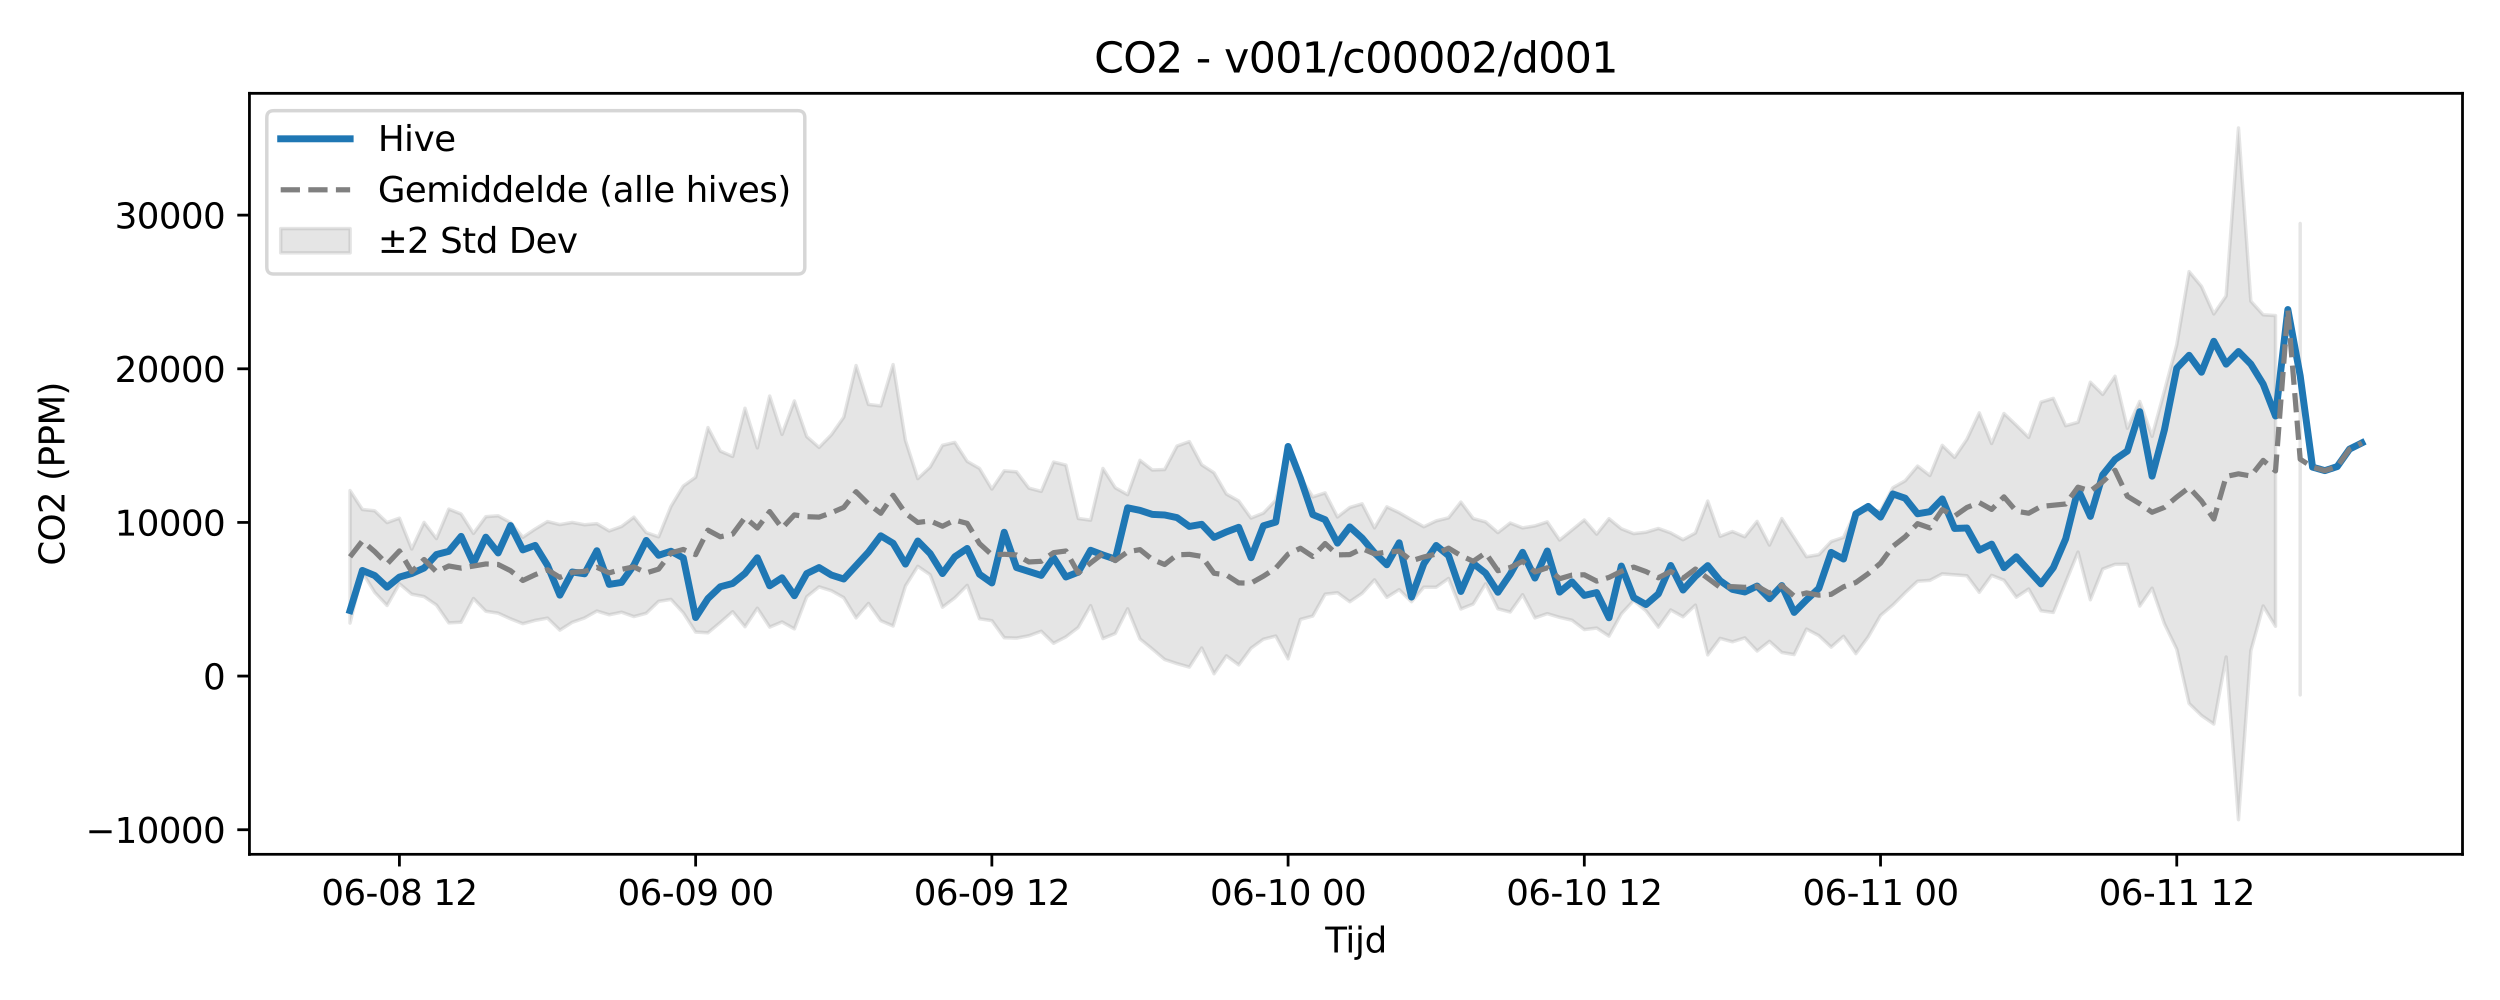 <?xml version="1.0" encoding="utf-8" standalone="no"?>
<!DOCTYPE svg PUBLIC "-//W3C//DTD SVG 1.1//EN"
  "http://www.w3.org/Graphics/SVG/1.1/DTD/svg11.dtd">
<svg xmlns:xlink="http://www.w3.org/1999/xlink" width="720pt" height="288pt" viewBox="0 0 720 288" xmlns="http://www.w3.org/2000/svg" version="1.1">
 <defs>
  <style type="text/css">*{stroke-linejoin: round; stroke-linecap: butt}</style>
 </defs>
 <g id="figure_1">
  <g id="patch_1">
   <path d="M 0 288 
L 720 288 
L 720 0 
L 0 0 
z
" style="fill: #ffffff"/>
  </g>
  <g id="axes_1">
   <g id="patch_2">
    <path d="M 71.84 246.04 
L 709.2 246.04 
L 709.2 26.88 
L 71.84 26.88 
z
" style="fill: #ffffff"/>
   </g>
   <g id="FillBetweenPolyCollection_1">
    <path d="M 100.811 141.277 
L 100.811 179.453 
L 104.366 164.848 
L 107.92 170.618 
L 111.475 174.381 
L 115.03 168.114 
L 118.584 171.134 
L 122.139 171.825 
L 125.694 174.249 
L 129.249 179.385 
L 132.803 179.205 
L 136.358 172.375 
L 139.913 176.043 
L 143.467 176.589 
L 147.022 178.217 
L 150.577 179.621 
L 154.132 178.665 
L 157.686 178.017 
L 161.241 181.488 
L 164.796 179.228 
L 168.35 177.972 
L 171.905 175.983 
L 175.46 177.059 
L 179.015 176.311 
L 182.569 177.583 
L 186.124 176.621 
L 189.679 173.19 
L 193.233 172.625 
L 196.788 176.503 
L 200.343 182.034 
L 203.898 182.249 
L 207.452 179.273 
L 211.007 176.171 
L 214.562 180.5 
L 218.116 175.153 
L 221.671 180.603 
L 225.226 179.126 
L 228.781 181.125 
L 232.335 171.872 
L 235.89 169.011 
L 239.445 170.128 
L 242.999 172.122 
L 246.554 177.955 
L 250.109 173.795 
L 253.664 178.762 
L 257.218 180.296 
L 260.773 168.764 
L 264.328 163.091 
L 267.882 165.535 
L 271.437 174.868 
L 274.992 172.183 
L 278.547 168.585 
L 282.101 178.197 
L 285.656 178.753 
L 289.211 183.668 
L 292.765 183.776 
L 296.32 183.1 
L 299.875 181.801 
L 303.43 185.26 
L 306.984 183.42 
L 310.539 180.703 
L 314.094 174.437 
L 317.648 183.911 
L 321.203 182.428 
L 324.758 175.347 
L 328.313 184.023 
L 331.867 186.91 
L 335.422 189.938 
L 338.977 191.117 
L 342.531 192.128 
L 346.086 186.62 
L 349.641 194.038 
L 353.196 188.888 
L 356.75 191.497 
L 360.305 186.668 
L 363.86 184.099 
L 367.414 183.178 
L 370.969 189.75 
L 374.524 178.378 
L 378.079 177.421 
L 381.633 171.126 
L 385.188 170.713 
L 388.743 173.306 
L 392.297 170.877 
L 395.852 166.996 
L 399.407 172.041 
L 402.961 169.815 
L 406.516 173.298 
L 410.071 169.108 
L 413.626 169.108 
L 417.18 166.601 
L 420.735 175.398 
L 424.29 173.956 
L 427.844 168.154 
L 431.399 175.332 
L 434.954 176.261 
L 438.509 171.267 
L 442.063 177.963 
L 445.618 176.733 
L 449.173 177.801 
L 452.727 178.624 
L 456.282 181.321 
L 459.837 180.884 
L 463.392 183.206 
L 466.946 176.807 
L 470.501 172.961 
L 474.056 175.947 
L 477.61 180.619 
L 481.165 175.659 
L 484.72 177.64 
L 488.275 174.275 
L 491.829 188.613 
L 495.384 183.845 
L 498.939 184.841 
L 502.493 183.708 
L 506.048 187.502 
L 509.603 184.699 
L 513.158 187.905 
L 516.712 188.522 
L 520.267 181.179 
L 523.822 183.059 
L 527.376 186.379 
L 530.931 183.257 
L 534.486 188.258 
L 538.041 183.44 
L 541.595 177.259 
L 545.15 174.239 
L 548.705 170.683 
L 552.259 167.391 
L 555.814 167.145 
L 559.369 165.27 
L 562.924 165.538 
L 566.478 165.824 
L 570.033 170.587 
L 573.588 165.707 
L 577.142 167.103 
L 580.697 171.992 
L 584.252 169.638 
L 587.807 175.9 
L 591.361 176.376 
L 594.916 167.707 
L 598.471 159.002 
L 602.025 172.735 
L 605.58 163.88 
L 609.135 162.523 
L 612.69 162.515 
L 616.244 174.539 
L 619.799 169.404 
L 623.354 179.631 
L 626.908 186.985 
L 630.463 202.614 
L 634.018 206.063 
L 637.573 208.52 
L 641.127 189.211 
L 644.682 236.078 
L 648.237 187.449 
L 651.791 174.523 
L 655.346 180.361 
L 655.346 90.884 
L 655.346 90.884 
L 651.791 90.658 
L 648.237 86.728 
L 644.682 36.842 
L 641.127 85.219 
L 637.573 90.412 
L 634.018 82.476 
L 630.463 78.218 
L 626.908 99.287 
L 623.354 112.601 
L 619.799 125.655 
L 616.244 115.615 
L 612.69 123.329 
L 609.135 108.357 
L 605.58 113.602 
L 602.025 110.077 
L 598.471 121.612 
L 594.916 122.594 
L 591.361 114.724 
L 587.807 115.811 
L 584.252 125.979 
L 580.697 122.455 
L 577.142 119.085 
L 573.588 127.723 
L 570.033 118.898 
L 566.478 126.472 
L 562.924 131.724 
L 559.369 128.259 
L 555.814 136.951 
L 552.259 134.221 
L 548.705 138.446 
L 545.15 140.46 
L 541.595 147.115 
L 538.041 146.99 
L 534.486 147.252 
L 530.931 154.767 
L 527.376 155.956 
L 523.822 159.746 
L 520.267 160.34 
L 516.712 154.835 
L 513.158 149.335 
L 509.603 156.982 
L 506.048 150.151 
L 502.493 154.592 
L 498.939 153.073 
L 495.384 154.461 
L 491.829 144.306 
L 488.275 153.497 
L 484.72 155.438 
L 481.165 153.477 
L 477.61 152.198 
L 474.056 153.279 
L 470.501 153.683 
L 466.946 152.28 
L 463.392 149.385 
L 459.837 153.829 
L 456.282 149.75 
L 452.727 152.637 
L 449.173 155.537 
L 445.618 150.304 
L 442.063 151.454 
L 438.509 152.034 
L 434.954 150.622 
L 431.399 153.388 
L 427.844 150.299 
L 424.29 149.349 
L 420.735 144.601 
L 417.18 149.137 
L 413.626 150.008 
L 410.071 151.704 
L 406.516 149.721 
L 402.961 147.643 
L 399.407 145.965 
L 395.852 152.02 
L 392.297 145.104 
L 388.743 146.153 
L 385.188 148.891 
L 381.633 141.95 
L 378.079 143.115 
L 374.524 137.419 
L 370.969 129.428 
L 367.414 144.09 
L 363.86 147.768 
L 360.305 149.194 
L 356.75 144.27 
L 353.196 142.277 
L 349.641 136.167 
L 346.086 133.856 
L 342.531 127.183 
L 338.977 128.454 
L 335.422 135.217 
L 331.867 135.354 
L 328.313 132.565 
L 324.758 142.474 
L 321.203 140.477 
L 317.648 134.916 
L 314.094 149.813 
L 310.539 149.326 
L 306.984 133.945 
L 303.43 133.068 
L 299.875 141.518 
L 296.32 140.585 
L 292.765 135.885 
L 289.211 135.594 
L 285.656 140.846 
L 282.101 134.922 
L 278.547 132.87 
L 274.992 127.403 
L 271.437 128.247 
L 267.882 134.51 
L 264.328 137.844 
L 260.773 126.842 
L 257.218 104.99 
L 253.664 116.896 
L 250.109 116.479 
L 246.554 105.272 
L 242.999 120.156 
L 239.445 125.203 
L 235.89 128.858 
L 232.335 125.726 
L 228.781 115.467 
L 225.226 125.103 
L 221.671 114.057 
L 218.116 128.988 
L 214.562 117.573 
L 211.007 131.458 
L 207.452 129.918 
L 203.898 123.138 
L 200.343 137.433 
L 196.788 139.979 
L 193.233 145.848 
L 189.679 154.617 
L 186.124 153.387 
L 182.569 148.937 
L 179.015 151.625 
L 175.46 152.905 
L 171.905 150.812 
L 168.35 151.13 
L 164.796 150.451 
L 161.241 151.08 
L 157.686 150.206 
L 154.132 152.353 
L 150.577 154.74 
L 147.022 150.488 
L 143.467 148.545 
L 139.913 148.798 
L 136.358 153.627 
L 132.803 148.031 
L 129.249 146.614 
L 125.694 155.112 
L 122.139 150.449 
L 118.584 158.117 
L 115.03 149.229 
L 111.475 150.503 
L 107.92 147.104 
L 104.366 146.73 
L 100.811 141.277 
z
" clip-path="url(#p775132511b)" style="fill: #808080; fill-opacity: 0.2; stroke: #808080; stroke-opacity: 0.2"/>
    <path d="M 662.456 64.366 
L 662.456 200.132 
L 662.456 64.366 
L 662.456 64.366 
z
" clip-path="url(#p775132511b)" style="fill: #808080; fill-opacity: 0.2; stroke: #808080; stroke-opacity: 0.2"/>
   </g>
   <g id="matplotlib.axis_1">
    <g id="xtick_1">
     <g id="line2d_1">
      <defs>
       <path id="m0cd5e96f8c" d="M 0 0 
L 0 3.5 
" style="stroke: #000000; stroke-width: 0.8"/>
      </defs>
      <g>
       <use xlink:href="#m0cd5e96f8c" x="115.03" y="246.04" style="stroke: #000000; stroke-width: 0.8"/>
      </g>
     </g>
     <g id="text_1">
      <!-- 06-08 12 -->
      <g transform="translate(92.549 260.638) scale(0.1 -0.1)">
       <defs>
        <path id="DejaVuSans-30" d="M 2034 4250 
Q 1547 4250 1301 3770 
Q 1056 3291 1056 2328 
Q 1056 1369 1301 889 
Q 1547 409 2034 409 
Q 2525 409 2770 889 
Q 3016 1369 3016 2328 
Q 3016 3291 2770 3770 
Q 2525 4250 2034 4250 
z
M 2034 4750 
Q 2819 4750 3233 4129 
Q 3647 3509 3647 2328 
Q 3647 1150 3233 529 
Q 2819 -91 2034 -91 
Q 1250 -91 836 529 
Q 422 1150 422 2328 
Q 422 3509 836 4129 
Q 1250 4750 2034 4750 
z
" transform="scale(0.016)"/>
        <path id="DejaVuSans-36" d="M 2113 2584 
Q 1688 2584 1439 2293 
Q 1191 2003 1191 1497 
Q 1191 994 1439 701 
Q 1688 409 2113 409 
Q 2538 409 2786 701 
Q 3034 994 3034 1497 
Q 3034 2003 2786 2293 
Q 2538 2584 2113 2584 
z
M 3366 4563 
L 3366 3988 
Q 3128 4100 2886 4159 
Q 2644 4219 2406 4219 
Q 1781 4219 1451 3797 
Q 1122 3375 1075 2522 
Q 1259 2794 1537 2939 
Q 1816 3084 2150 3084 
Q 2853 3084 3261 2657 
Q 3669 2231 3669 1497 
Q 3669 778 3244 343 
Q 2819 -91 2113 -91 
Q 1303 -91 875 529 
Q 447 1150 447 2328 
Q 447 3434 972 4092 
Q 1497 4750 2381 4750 
Q 2619 4750 2861 4703 
Q 3103 4656 3366 4563 
z
" transform="scale(0.016)"/>
        <path id="DejaVuSans-2d" d="M 313 2009 
L 1997 2009 
L 1997 1497 
L 313 1497 
L 313 2009 
z
" transform="scale(0.016)"/>
        <path id="DejaVuSans-38" d="M 2034 2216 
Q 1584 2216 1326 1975 
Q 1069 1734 1069 1313 
Q 1069 891 1326 650 
Q 1584 409 2034 409 
Q 2484 409 2743 651 
Q 3003 894 3003 1313 
Q 3003 1734 2745 1975 
Q 2488 2216 2034 2216 
z
M 1403 2484 
Q 997 2584 770 2862 
Q 544 3141 544 3541 
Q 544 4100 942 4425 
Q 1341 4750 2034 4750 
Q 2731 4750 3128 4425 
Q 3525 4100 3525 3541 
Q 3525 3141 3298 2862 
Q 3072 2584 2669 2484 
Q 3125 2378 3379 2068 
Q 3634 1759 3634 1313 
Q 3634 634 3220 271 
Q 2806 -91 2034 -91 
Q 1263 -91 848 271 
Q 434 634 434 1313 
Q 434 1759 690 2068 
Q 947 2378 1403 2484 
z
M 1172 3481 
Q 1172 3119 1398 2916 
Q 1625 2713 2034 2713 
Q 2441 2713 2670 2916 
Q 2900 3119 2900 3481 
Q 2900 3844 2670 4047 
Q 2441 4250 2034 4250 
Q 1625 4250 1398 4047 
Q 1172 3844 1172 3481 
z
" transform="scale(0.016)"/>
        <path id="DejaVuSans-20" transform="scale(0.016)"/>
        <path id="DejaVuSans-31" d="M 794 531 
L 1825 531 
L 1825 4091 
L 703 3866 
L 703 4441 
L 1819 4666 
L 2450 4666 
L 2450 531 
L 3481 531 
L 3481 0 
L 794 0 
L 794 531 
z
" transform="scale(0.016)"/>
        <path id="DejaVuSans-32" d="M 1228 531 
L 3431 531 
L 3431 0 
L 469 0 
L 469 531 
Q 828 903 1448 1529 
Q 2069 2156 2228 2338 
Q 2531 2678 2651 2914 
Q 2772 3150 2772 3378 
Q 2772 3750 2511 3984 
Q 2250 4219 1831 4219 
Q 1534 4219 1204 4116 
Q 875 4013 500 3803 
L 500 4441 
Q 881 4594 1212 4672 
Q 1544 4750 1819 4750 
Q 2544 4750 2975 4387 
Q 3406 4025 3406 3419 
Q 3406 3131 3298 2873 
Q 3191 2616 2906 2266 
Q 2828 2175 2409 1742 
Q 1991 1309 1228 531 
z
" transform="scale(0.016)"/>
       </defs>
       <use xlink:href="#DejaVuSans-30"/>
       <use xlink:href="#DejaVuSans-36" transform="translate(63.623 0)"/>
       <use xlink:href="#DejaVuSans-2d" transform="translate(127.246 0)"/>
       <use xlink:href="#DejaVuSans-30" transform="translate(163.33 0)"/>
       <use xlink:href="#DejaVuSans-38" transform="translate(226.953 0)"/>
       <use xlink:href="#DejaVuSans-20" transform="translate(290.576 0)"/>
       <use xlink:href="#DejaVuSans-31" transform="translate(322.363 0)"/>
       <use xlink:href="#DejaVuSans-32" transform="translate(385.986 0)"/>
      </g>
     </g>
    </g>
    <g id="xtick_2">
     <g id="line2d_2">
      <g>
       <use xlink:href="#m0cd5e96f8c" x="200.343" y="246.04" style="stroke: #000000; stroke-width: 0.8"/>
      </g>
     </g>
     <g id="text_2">
      <!-- 06-09 00 -->
      <g transform="translate(177.862 260.638) scale(0.1 -0.1)">
       <defs>
        <path id="DejaVuSans-39" d="M 703 97 
L 703 672 
Q 941 559 1184 500 
Q 1428 441 1663 441 
Q 2288 441 2617 861 
Q 2947 1281 2994 2138 
Q 2813 1869 2534 1725 
Q 2256 1581 1919 1581 
Q 1219 1581 811 2004 
Q 403 2428 403 3163 
Q 403 3881 828 4315 
Q 1253 4750 1959 4750 
Q 2769 4750 3195 4129 
Q 3622 3509 3622 2328 
Q 3622 1225 3098 567 
Q 2575 -91 1691 -91 
Q 1453 -91 1209 -44 
Q 966 3 703 97 
z
M 1959 2075 
Q 2384 2075 2632 2365 
Q 2881 2656 2881 3163 
Q 2881 3666 2632 3958 
Q 2384 4250 1959 4250 
Q 1534 4250 1286 3958 
Q 1038 3666 1038 3163 
Q 1038 2656 1286 2365 
Q 1534 2075 1959 2075 
z
" transform="scale(0.016)"/>
       </defs>
       <use xlink:href="#DejaVuSans-30"/>
       <use xlink:href="#DejaVuSans-36" transform="translate(63.623 0)"/>
       <use xlink:href="#DejaVuSans-2d" transform="translate(127.246 0)"/>
       <use xlink:href="#DejaVuSans-30" transform="translate(163.33 0)"/>
       <use xlink:href="#DejaVuSans-39" transform="translate(226.953 0)"/>
       <use xlink:href="#DejaVuSans-20" transform="translate(290.576 0)"/>
       <use xlink:href="#DejaVuSans-30" transform="translate(322.363 0)"/>
       <use xlink:href="#DejaVuSans-30" transform="translate(385.986 0)"/>
      </g>
     </g>
    </g>
    <g id="xtick_3">
     <g id="line2d_3">
      <g>
       <use xlink:href="#m0cd5e96f8c" x="285.656" y="246.04" style="stroke: #000000; stroke-width: 0.8"/>
      </g>
     </g>
     <g id="text_3">
      <!-- 06-09 12 -->
      <g transform="translate(263.176 260.638) scale(0.1 -0.1)">
       <use xlink:href="#DejaVuSans-30"/>
       <use xlink:href="#DejaVuSans-36" transform="translate(63.623 0)"/>
       <use xlink:href="#DejaVuSans-2d" transform="translate(127.246 0)"/>
       <use xlink:href="#DejaVuSans-30" transform="translate(163.33 0)"/>
       <use xlink:href="#DejaVuSans-39" transform="translate(226.953 0)"/>
       <use xlink:href="#DejaVuSans-20" transform="translate(290.576 0)"/>
       <use xlink:href="#DejaVuSans-31" transform="translate(322.363 0)"/>
       <use xlink:href="#DejaVuSans-32" transform="translate(385.986 0)"/>
      </g>
     </g>
    </g>
    <g id="xtick_4">
     <g id="line2d_4">
      <g>
       <use xlink:href="#m0cd5e96f8c" x="370.969" y="246.04" style="stroke: #000000; stroke-width: 0.8"/>
      </g>
     </g>
     <g id="text_4">
      <!-- 06-10 00 -->
      <g transform="translate(348.489 260.638) scale(0.1 -0.1)">
       <use xlink:href="#DejaVuSans-30"/>
       <use xlink:href="#DejaVuSans-36" transform="translate(63.623 0)"/>
       <use xlink:href="#DejaVuSans-2d" transform="translate(127.246 0)"/>
       <use xlink:href="#DejaVuSans-31" transform="translate(163.33 0)"/>
       <use xlink:href="#DejaVuSans-30" transform="translate(226.953 0)"/>
       <use xlink:href="#DejaVuSans-20" transform="translate(290.576 0)"/>
       <use xlink:href="#DejaVuSans-30" transform="translate(322.363 0)"/>
       <use xlink:href="#DejaVuSans-30" transform="translate(385.986 0)"/>
      </g>
     </g>
    </g>
    <g id="xtick_5">
     <g id="line2d_5">
      <g>
       <use xlink:href="#m0cd5e96f8c" x="456.282" y="246.04" style="stroke: #000000; stroke-width: 0.8"/>
      </g>
     </g>
     <g id="text_5">
      <!-- 06-10 12 -->
      <g transform="translate(433.802 260.638) scale(0.1 -0.1)">
       <use xlink:href="#DejaVuSans-30"/>
       <use xlink:href="#DejaVuSans-36" transform="translate(63.623 0)"/>
       <use xlink:href="#DejaVuSans-2d" transform="translate(127.246 0)"/>
       <use xlink:href="#DejaVuSans-31" transform="translate(163.33 0)"/>
       <use xlink:href="#DejaVuSans-30" transform="translate(226.953 0)"/>
       <use xlink:href="#DejaVuSans-20" transform="translate(290.576 0)"/>
       <use xlink:href="#DejaVuSans-31" transform="translate(322.363 0)"/>
       <use xlink:href="#DejaVuSans-32" transform="translate(385.986 0)"/>
      </g>
     </g>
    </g>
    <g id="xtick_6">
     <g id="line2d_6">
      <g>
       <use xlink:href="#m0cd5e96f8c" x="541.595" y="246.04" style="stroke: #000000; stroke-width: 0.8"/>
      </g>
     </g>
     <g id="text_6">
      <!-- 06-11 00 -->
      <g transform="translate(519.115 260.638) scale(0.1 -0.1)">
       <use xlink:href="#DejaVuSans-30"/>
       <use xlink:href="#DejaVuSans-36" transform="translate(63.623 0)"/>
       <use xlink:href="#DejaVuSans-2d" transform="translate(127.246 0)"/>
       <use xlink:href="#DejaVuSans-31" transform="translate(163.33 0)"/>
       <use xlink:href="#DejaVuSans-31" transform="translate(226.953 0)"/>
       <use xlink:href="#DejaVuSans-20" transform="translate(290.576 0)"/>
       <use xlink:href="#DejaVuSans-30" transform="translate(322.363 0)"/>
       <use xlink:href="#DejaVuSans-30" transform="translate(385.986 0)"/>
      </g>
     </g>
    </g>
    <g id="xtick_7">
     <g id="line2d_7">
      <g>
       <use xlink:href="#m0cd5e96f8c" x="626.908" y="246.04" style="stroke: #000000; stroke-width: 0.8"/>
      </g>
     </g>
     <g id="text_7">
      <!-- 06-11 12 -->
      <g transform="translate(604.428 260.638) scale(0.1 -0.1)">
       <use xlink:href="#DejaVuSans-30"/>
       <use xlink:href="#DejaVuSans-36" transform="translate(63.623 0)"/>
       <use xlink:href="#DejaVuSans-2d" transform="translate(127.246 0)"/>
       <use xlink:href="#DejaVuSans-31" transform="translate(163.33 0)"/>
       <use xlink:href="#DejaVuSans-31" transform="translate(226.953 0)"/>
       <use xlink:href="#DejaVuSans-20" transform="translate(290.576 0)"/>
       <use xlink:href="#DejaVuSans-31" transform="translate(322.363 0)"/>
       <use xlink:href="#DejaVuSans-32" transform="translate(385.986 0)"/>
      </g>
     </g>
    </g>
    <g id="text_8">
     <!-- Tijd -->
     <g transform="translate(381.67 274.317) scale(0.1 -0.1)">
      <defs>
       <path id="DejaVuSans-54" d="M -19 4666 
L 3928 4666 
L 3928 4134 
L 2272 4134 
L 2272 0 
L 1638 0 
L 1638 4134 
L -19 4134 
L -19 4666 
z
" transform="scale(0.016)"/>
       <path id="DejaVuSans-69" d="M 603 3500 
L 1178 3500 
L 1178 0 
L 603 0 
L 603 3500 
z
M 603 4863 
L 1178 4863 
L 1178 4134 
L 603 4134 
L 603 4863 
z
" transform="scale(0.016)"/>
       <path id="DejaVuSans-6a" d="M 603 3500 
L 1178 3500 
L 1178 -63 
Q 1178 -731 923 -1031 
Q 669 -1331 103 -1331 
L -116 -1331 
L -116 -844 
L 38 -844 
Q 366 -844 484 -692 
Q 603 -541 603 -63 
L 603 3500 
z
M 603 4863 
L 1178 4863 
L 1178 4134 
L 603 4134 
L 603 4863 
z
" transform="scale(0.016)"/>
       <path id="DejaVuSans-64" d="M 2906 2969 
L 2906 4863 
L 3481 4863 
L 3481 0 
L 2906 0 
L 2906 525 
Q 2725 213 2448 61 
Q 2172 -91 1784 -91 
Q 1150 -91 751 415 
Q 353 922 353 1747 
Q 353 2572 751 3078 
Q 1150 3584 1784 3584 
Q 2172 3584 2448 3432 
Q 2725 3281 2906 2969 
z
M 947 1747 
Q 947 1113 1208 752 
Q 1469 391 1925 391 
Q 2381 391 2643 752 
Q 2906 1113 2906 1747 
Q 2906 2381 2643 2742 
Q 2381 3103 1925 3103 
Q 1469 3103 1208 2742 
Q 947 2381 947 1747 
z
" transform="scale(0.016)"/>
      </defs>
      <use xlink:href="#DejaVuSans-54"/>
      <use xlink:href="#DejaVuSans-69" transform="translate(57.959 0)"/>
      <use xlink:href="#DejaVuSans-6a" transform="translate(85.742 0)"/>
      <use xlink:href="#DejaVuSans-64" transform="translate(113.525 0)"/>
     </g>
    </g>
   </g>
   <g id="matplotlib.axis_2">
    <g id="ytick_1">
     <g id="line2d_8">
      <defs>
       <path id="m4c4992b60c" d="M 0 0 
L -3.5 0 
" style="stroke: #000000; stroke-width: 0.8"/>
      </defs>
      <g>
       <use xlink:href="#m4c4992b60c" x="71.84" y="238.959" style="stroke: #000000; stroke-width: 0.8"/>
      </g>
     </g>
     <g id="text_9">
      <!-- −10000 -->
      <g transform="translate(24.648 242.758) scale(0.1 -0.1)">
       <defs>
        <path id="DejaVuSans-2212" d="M 678 2272 
L 4684 2272 
L 4684 1741 
L 678 1741 
L 678 2272 
z
" transform="scale(0.016)"/>
       </defs>
       <use xlink:href="#DejaVuSans-2212"/>
       <use xlink:href="#DejaVuSans-31" transform="translate(83.789 0)"/>
       <use xlink:href="#DejaVuSans-30" transform="translate(147.412 0)"/>
       <use xlink:href="#DejaVuSans-30" transform="translate(211.035 0)"/>
       <use xlink:href="#DejaVuSans-30" transform="translate(274.658 0)"/>
       <use xlink:href="#DejaVuSans-30" transform="translate(338.281 0)"/>
      </g>
     </g>
    </g>
    <g id="ytick_2">
     <g id="line2d_9">
      <g>
       <use xlink:href="#m4c4992b60c" x="71.84" y="194.71" style="stroke: #000000; stroke-width: 0.8"/>
      </g>
     </g>
     <g id="text_10">
      <!-- 0 -->
      <g transform="translate(58.477 198.509) scale(0.1 -0.1)">
       <use xlink:href="#DejaVuSans-30"/>
      </g>
     </g>
    </g>
    <g id="ytick_3">
     <g id="line2d_10">
      <g>
       <use xlink:href="#m4c4992b60c" x="71.84" y="150.462" style="stroke: #000000; stroke-width: 0.8"/>
      </g>
     </g>
     <g id="text_11">
      <!-- 10000 -->
      <g transform="translate(33.028 154.261) scale(0.1 -0.1)">
       <use xlink:href="#DejaVuSans-31"/>
       <use xlink:href="#DejaVuSans-30" transform="translate(63.623 0)"/>
       <use xlink:href="#DejaVuSans-30" transform="translate(127.246 0)"/>
       <use xlink:href="#DejaVuSans-30" transform="translate(190.869 0)"/>
       <use xlink:href="#DejaVuSans-30" transform="translate(254.492 0)"/>
      </g>
     </g>
    </g>
    <g id="ytick_4">
     <g id="line2d_11">
      <g>
       <use xlink:href="#m4c4992b60c" x="71.84" y="106.213" style="stroke: #000000; stroke-width: 0.8"/>
      </g>
     </g>
     <g id="text_12">
      <!-- 20000 -->
      <g transform="translate(33.028 110.012) scale(0.1 -0.1)">
       <use xlink:href="#DejaVuSans-32"/>
       <use xlink:href="#DejaVuSans-30" transform="translate(63.623 0)"/>
       <use xlink:href="#DejaVuSans-30" transform="translate(127.246 0)"/>
       <use xlink:href="#DejaVuSans-30" transform="translate(190.869 0)"/>
       <use xlink:href="#DejaVuSans-30" transform="translate(254.492 0)"/>
      </g>
     </g>
    </g>
    <g id="ytick_5">
     <g id="line2d_12">
      <g>
       <use xlink:href="#m4c4992b60c" x="71.84" y="61.965" style="stroke: #000000; stroke-width: 0.8"/>
      </g>
     </g>
     <g id="text_13">
      <!-- 30000 -->
      <g transform="translate(33.028 65.764) scale(0.1 -0.1)">
       <defs>
        <path id="DejaVuSans-33" d="M 2597 2516 
Q 3050 2419 3304 2112 
Q 3559 1806 3559 1356 
Q 3559 666 3084 287 
Q 2609 -91 1734 -91 
Q 1441 -91 1130 -33 
Q 819 25 488 141 
L 488 750 
Q 750 597 1062 519 
Q 1375 441 1716 441 
Q 2309 441 2620 675 
Q 2931 909 2931 1356 
Q 2931 1769 2642 2001 
Q 2353 2234 1838 2234 
L 1294 2234 
L 1294 2753 
L 1863 2753 
Q 2328 2753 2575 2939 
Q 2822 3125 2822 3475 
Q 2822 3834 2567 4026 
Q 2313 4219 1838 4219 
Q 1578 4219 1281 4162 
Q 984 4106 628 3988 
L 628 4550 
Q 988 4650 1302 4700 
Q 1616 4750 1894 4750 
Q 2613 4750 3031 4423 
Q 3450 4097 3450 3541 
Q 3450 3153 3228 2886 
Q 3006 2619 2597 2516 
z
" transform="scale(0.016)"/>
       </defs>
       <use xlink:href="#DejaVuSans-33"/>
       <use xlink:href="#DejaVuSans-30" transform="translate(63.623 0)"/>
       <use xlink:href="#DejaVuSans-30" transform="translate(127.246 0)"/>
       <use xlink:href="#DejaVuSans-30" transform="translate(190.869 0)"/>
       <use xlink:href="#DejaVuSans-30" transform="translate(254.492 0)"/>
      </g>
     </g>
    </g>
    <g id="text_14">
     <!-- CO2 (PPM) -->
     <g transform="translate(18.568 162.903) rotate(-90) scale(0.1 -0.1)">
      <defs>
       <path id="DejaVuSans-43" d="M 4122 4306 
L 4122 3641 
Q 3803 3938 3442 4084 
Q 3081 4231 2675 4231 
Q 1875 4231 1450 3742 
Q 1025 3253 1025 2328 
Q 1025 1406 1450 917 
Q 1875 428 2675 428 
Q 3081 428 3442 575 
Q 3803 722 4122 1019 
L 4122 359 
Q 3791 134 3420 21 
Q 3050 -91 2638 -91 
Q 1578 -91 968 557 
Q 359 1206 359 2328 
Q 359 3453 968 4101 
Q 1578 4750 2638 4750 
Q 3056 4750 3426 4639 
Q 3797 4528 4122 4306 
z
" transform="scale(0.016)"/>
       <path id="DejaVuSans-4f" d="M 2522 4238 
Q 1834 4238 1429 3725 
Q 1025 3213 1025 2328 
Q 1025 1447 1429 934 
Q 1834 422 2522 422 
Q 3209 422 3611 934 
Q 4013 1447 4013 2328 
Q 4013 3213 3611 3725 
Q 3209 4238 2522 4238 
z
M 2522 4750 
Q 3503 4750 4090 4092 
Q 4678 3434 4678 2328 
Q 4678 1225 4090 567 
Q 3503 -91 2522 -91 
Q 1538 -91 948 565 
Q 359 1222 359 2328 
Q 359 3434 948 4092 
Q 1538 4750 2522 4750 
z
" transform="scale(0.016)"/>
       <path id="DejaVuSans-28" d="M 1984 4856 
Q 1566 4138 1362 3434 
Q 1159 2731 1159 2009 
Q 1159 1288 1364 580 
Q 1569 -128 1984 -844 
L 1484 -844 
Q 1016 -109 783 600 
Q 550 1309 550 2009 
Q 550 2706 781 3412 
Q 1013 4119 1484 4856 
L 1984 4856 
z
" transform="scale(0.016)"/>
       <path id="DejaVuSans-50" d="M 1259 4147 
L 1259 2394 
L 2053 2394 
Q 2494 2394 2734 2622 
Q 2975 2850 2975 3272 
Q 2975 3691 2734 3919 
Q 2494 4147 2053 4147 
L 1259 4147 
z
M 628 4666 
L 2053 4666 
Q 2838 4666 3239 4311 
Q 3641 3956 3641 3272 
Q 3641 2581 3239 2228 
Q 2838 1875 2053 1875 
L 1259 1875 
L 1259 0 
L 628 0 
L 628 4666 
z
" transform="scale(0.016)"/>
       <path id="DejaVuSans-4d" d="M 628 4666 
L 1569 4666 
L 2759 1491 
L 3956 4666 
L 4897 4666 
L 4897 0 
L 4281 0 
L 4281 4097 
L 3078 897 
L 2444 897 
L 1241 4097 
L 1241 0 
L 628 0 
L 628 4666 
z
" transform="scale(0.016)"/>
       <path id="DejaVuSans-29" d="M 513 4856 
L 1013 4856 
Q 1481 4119 1714 3412 
Q 1947 2706 1947 2009 
Q 1947 1309 1714 600 
Q 1481 -109 1013 -844 
L 513 -844 
Q 928 -128 1133 580 
Q 1338 1288 1338 2009 
Q 1338 2731 1133 3434 
Q 928 4138 513 4856 
z
" transform="scale(0.016)"/>
      </defs>
      <use xlink:href="#DejaVuSans-43"/>
      <use xlink:href="#DejaVuSans-4f" transform="translate(69.824 0)"/>
      <use xlink:href="#DejaVuSans-32" transform="translate(148.535 0)"/>
      <use xlink:href="#DejaVuSans-20" transform="translate(212.158 0)"/>
      <use xlink:href="#DejaVuSans-28" transform="translate(243.945 0)"/>
      <use xlink:href="#DejaVuSans-50" transform="translate(282.959 0)"/>
      <use xlink:href="#DejaVuSans-50" transform="translate(343.262 0)"/>
      <use xlink:href="#DejaVuSans-4d" transform="translate(403.564 0)"/>
      <use xlink:href="#DejaVuSans-29" transform="translate(489.844 0)"/>
     </g>
    </g>
   </g>
   <g id="line2d_13">
    <path d="M 100.811 175.847 
L 104.366 164.288 
L 107.92 165.758 
L 111.475 169.108 
L 115.03 166.201 
L 118.584 165.174 
L 122.139 163.59 
L 125.694 159.707 
L 129.249 158.788 
L 132.803 154.479 
L 136.358 162.226 
L 139.913 154.711 
L 143.467 159.244 
L 147.022 151.372 
L 150.577 158.37 
L 154.132 157.078 
L 157.686 162.841 
L 161.241 171.402 
L 164.796 164.732 
L 168.35 165.257 
L 171.905 158.612 
L 175.46 168.304 
L 179.015 167.73 
L 182.569 162.742 
L 186.124 155.651 
L 189.679 159.922 
L 193.233 158.758 
L 196.788 160.685 
L 200.343 177.854 
L 203.898 172.371 
L 207.452 168.987 
L 211.007 168.04 
L 214.562 165.137 
L 218.116 160.645 
L 221.671 168.707 
L 225.226 166.407 
L 228.781 171.564 
L 232.335 165.186 
L 235.89 163.456 
L 239.445 165.618 
L 242.999 166.754 
L 250.109 159.021 
L 253.664 154.311 
L 257.218 156.466 
L 260.773 162.456 
L 264.328 155.814 
L 267.882 159.431 
L 271.437 165.183 
L 274.992 160.339 
L 278.547 157.959 
L 282.101 165.38 
L 285.656 167.891 
L 289.211 153.289 
L 292.765 163.455 
L 299.875 165.717 
L 303.43 160.615 
L 306.984 166.177 
L 310.539 164.776 
L 314.094 158.475 
L 317.648 159.832 
L 321.203 161.034 
L 324.758 146.252 
L 328.313 146.981 
L 331.867 148.146 
L 335.422 148.316 
L 338.977 149.072 
L 342.531 151.614 
L 346.086 150.999 
L 349.641 154.766 
L 353.196 153.192 
L 356.75 151.863 
L 360.305 160.618 
L 363.86 151.423 
L 367.414 150.363 
L 370.969 128.582 
L 374.524 137.755 
L 378.079 148.209 
L 381.633 149.673 
L 385.188 156.416 
L 388.743 151.752 
L 392.297 154.975 
L 395.852 159.202 
L 399.407 162.652 
L 402.961 156.322 
L 406.516 171.941 
L 410.071 162.331 
L 413.626 157.099 
L 417.18 160.008 
L 420.735 170.338 
L 424.29 162.25 
L 427.844 165.068 
L 431.399 170.566 
L 434.954 165.36 
L 438.509 159.064 
L 442.063 166.48 
L 445.618 158.69 
L 449.173 170.531 
L 452.727 167.57 
L 456.282 171.483 
L 459.837 170.657 
L 463.392 177.912 
L 466.946 163.03 
L 470.501 172.104 
L 474.056 174.104 
L 477.61 171.044 
L 481.165 162.86 
L 484.72 169.929 
L 488.275 165.975 
L 491.829 162.902 
L 495.384 167.232 
L 498.939 169.745 
L 502.493 170.49 
L 506.048 168.788 
L 509.603 172.427 
L 513.158 168.645 
L 516.712 176.372 
L 520.267 172.769 
L 523.822 169.446 
L 527.376 159.09 
L 530.931 161 
L 534.486 147.987 
L 538.041 145.842 
L 541.595 148.926 
L 545.15 142.258 
L 548.705 143.5 
L 552.259 147.968 
L 555.814 147.362 
L 559.369 143.695 
L 562.924 152.198 
L 566.478 152.064 
L 570.033 158.459 
L 573.588 156.711 
L 577.142 163.487 
L 580.697 160.362 
L 587.807 168.159 
L 591.361 163.46 
L 594.916 155.192 
L 598.471 140.925 
L 602.025 148.716 
L 605.58 136.754 
L 609.135 132.318 
L 612.69 129.88 
L 616.244 118.567 
L 619.799 137.134 
L 623.354 123.792 
L 626.908 106.041 
L 630.463 102.327 
L 634.018 107.204 
L 637.573 98.295 
L 641.127 104.877 
L 644.682 101.24 
L 648.237 104.857 
L 651.791 110.623 
L 655.346 119.805 
L 658.901 89.148 
L 662.456 108.249 
L 666.01 134.537 
L 669.565 135.541 
L 673.12 134.373 
L 676.674 129.34 
L 680.229 127.556 
L 680.229 127.556 
" clip-path="url(#p775132511b)" style="fill: none; stroke: #1f77b4; stroke-width: 2; stroke-linecap: square"/>
   </g>
   <g id="line2d_14">
    <path d="M 100.811 160.365 
L 104.366 155.789 
L 107.92 158.861 
L 111.475 162.442 
L 115.03 158.671 
L 118.584 164.626 
L 122.139 161.137 
L 125.694 164.68 
L 129.249 163 
L 132.803 163.618 
L 139.913 162.421 
L 143.467 162.567 
L 147.022 164.352 
L 150.577 167.18 
L 154.132 165.509 
L 157.686 164.112 
L 161.241 166.284 
L 164.796 164.84 
L 168.35 164.551 
L 171.905 163.397 
L 175.46 164.982 
L 179.015 163.968 
L 182.569 163.26 
L 186.124 165.004 
L 189.679 163.904 
L 193.233 159.236 
L 196.788 158.241 
L 200.343 159.734 
L 203.898 152.693 
L 207.452 154.595 
L 211.007 153.815 
L 214.562 149.036 
L 218.116 152.07 
L 221.671 147.33 
L 225.226 152.115 
L 228.781 148.296 
L 232.335 148.799 
L 235.89 148.934 
L 239.445 147.665 
L 242.999 146.139 
L 246.554 141.614 
L 250.109 145.137 
L 253.664 147.829 
L 257.218 142.643 
L 260.773 147.803 
L 264.328 150.468 
L 267.882 150.022 
L 271.437 151.558 
L 274.992 149.793 
L 278.547 150.728 
L 282.101 156.56 
L 285.656 159.799 
L 289.211 159.631 
L 292.765 159.83 
L 296.32 161.842 
L 299.875 161.66 
L 303.43 159.164 
L 306.984 158.683 
L 310.539 165.015 
L 314.094 162.125 
L 317.648 159.413 
L 321.203 161.453 
L 324.758 158.911 
L 328.313 158.294 
L 331.867 161.132 
L 335.422 162.578 
L 338.977 159.786 
L 342.531 159.655 
L 346.086 160.238 
L 349.641 165.102 
L 353.196 165.583 
L 356.75 167.884 
L 360.305 167.931 
L 363.86 165.934 
L 367.414 163.634 
L 370.969 159.589 
L 374.524 157.899 
L 378.079 160.268 
L 381.633 156.538 
L 385.188 159.802 
L 388.743 159.729 
L 392.297 157.99 
L 395.852 159.508 
L 399.407 159.003 
L 402.961 158.729 
L 406.516 161.51 
L 410.071 160.406 
L 413.626 159.558 
L 417.18 157.869 
L 420.735 160 
L 424.29 161.653 
L 427.844 159.226 
L 431.399 164.36 
L 434.954 163.441 
L 438.509 161.65 
L 442.063 164.708 
L 445.618 163.518 
L 449.173 166.669 
L 452.727 165.631 
L 456.282 165.535 
L 459.837 167.356 
L 463.392 166.295 
L 466.946 164.543 
L 470.501 163.322 
L 474.056 164.613 
L 477.61 166.409 
L 481.165 164.568 
L 484.72 166.539 
L 488.275 163.886 
L 495.384 169.153 
L 498.939 168.957 
L 502.493 169.15 
L 506.048 168.827 
L 509.603 170.841 
L 513.158 168.62 
L 516.712 171.679 
L 520.267 170.76 
L 523.822 171.402 
L 527.376 171.167 
L 530.931 169.012 
L 534.486 167.755 
L 538.041 165.215 
L 541.595 162.187 
L 545.15 157.35 
L 548.705 154.565 
L 552.259 150.806 
L 555.814 152.048 
L 559.369 146.764 
L 562.924 148.631 
L 566.478 146.148 
L 570.033 144.743 
L 573.588 146.715 
L 577.142 143.094 
L 580.697 147.223 
L 584.252 147.808 
L 587.807 145.856 
L 594.916 145.151 
L 598.471 140.307 
L 602.025 141.406 
L 605.58 138.741 
L 609.135 135.44 
L 612.69 142.922 
L 616.244 145.077 
L 619.799 147.53 
L 623.354 146.116 
L 626.908 143.136 
L 630.463 140.416 
L 634.018 144.27 
L 637.573 149.466 
L 641.127 137.215 
L 644.682 136.46 
L 648.237 137.089 
L 651.791 132.591 
L 655.346 135.622 
L 658.901 89.148 
L 662.456 132.249 
L 666.01 134.537 
L 669.565 135.541 
L 673.12 134.373 
L 676.674 129.34 
L 680.229 127.556 
L 680.229 127.556 
" clip-path="url(#p775132511b)" style="fill: none; stroke-dasharray: 5.55,2.4; stroke-dashoffset: 0; stroke: #808080; stroke-width: 1.5"/>
   </g>
   <g id="patch_3">
    <path d="M 71.84 246.04 
L 71.84 26.88 
" style="fill: none; stroke: #000000; stroke-width: 0.8; stroke-linejoin: miter; stroke-linecap: square"/>
   </g>
   <g id="patch_4">
    <path d="M 709.2 246.04 
L 709.2 26.88 
" style="fill: none; stroke: #000000; stroke-width: 0.8; stroke-linejoin: miter; stroke-linecap: square"/>
   </g>
   <g id="patch_5">
    <path d="M 71.84 246.04 
L 709.2 246.04 
" style="fill: none; stroke: #000000; stroke-width: 0.8; stroke-linejoin: miter; stroke-linecap: square"/>
   </g>
   <g id="patch_6">
    <path d="M 71.84 26.88 
L 709.2 26.88 
" style="fill: none; stroke: #000000; stroke-width: 0.8; stroke-linejoin: miter; stroke-linecap: square"/>
   </g>
   <g id="text_15">
    <!-- CO2 - v001/c00002/d001 -->
    <g transform="translate(315.117 20.88) scale(0.12 -0.12)">
     <defs>
      <path id="DejaVuSans-76" d="M 191 3500 
L 800 3500 
L 1894 563 
L 2988 3500 
L 3597 3500 
L 2284 0 
L 1503 0 
L 191 3500 
z
" transform="scale(0.016)"/>
      <path id="DejaVuSans-2f" d="M 1625 4666 
L 2156 4666 
L 531 -594 
L 0 -594 
L 1625 4666 
z
" transform="scale(0.016)"/>
      <path id="DejaVuSans-63" d="M 3122 3366 
L 3122 2828 
Q 2878 2963 2633 3030 
Q 2388 3097 2138 3097 
Q 1578 3097 1268 2742 
Q 959 2388 959 1747 
Q 959 1106 1268 751 
Q 1578 397 2138 397 
Q 2388 397 2633 464 
Q 2878 531 3122 666 
L 3122 134 
Q 2881 22 2623 -34 
Q 2366 -91 2075 -91 
Q 1284 -91 818 406 
Q 353 903 353 1747 
Q 353 2603 823 3093 
Q 1294 3584 2113 3584 
Q 2378 3584 2631 3529 
Q 2884 3475 3122 3366 
z
" transform="scale(0.016)"/>
     </defs>
     <use xlink:href="#DejaVuSans-43"/>
     <use xlink:href="#DejaVuSans-4f" transform="translate(69.824 0)"/>
     <use xlink:href="#DejaVuSans-32" transform="translate(148.535 0)"/>
     <use xlink:href="#DejaVuSans-20" transform="translate(212.158 0)"/>
     <use xlink:href="#DejaVuSans-2d" transform="translate(243.945 0)"/>
     <use xlink:href="#DejaVuSans-20" transform="translate(280.029 0)"/>
     <use xlink:href="#DejaVuSans-76" transform="translate(311.816 0)"/>
     <use xlink:href="#DejaVuSans-30" transform="translate(370.996 0)"/>
     <use xlink:href="#DejaVuSans-30" transform="translate(434.619 0)"/>
     <use xlink:href="#DejaVuSans-31" transform="translate(498.242 0)"/>
     <use xlink:href="#DejaVuSans-2f" transform="translate(561.865 0)"/>
     <use xlink:href="#DejaVuSans-63" transform="translate(595.557 0)"/>
     <use xlink:href="#DejaVuSans-30" transform="translate(650.537 0)"/>
     <use xlink:href="#DejaVuSans-30" transform="translate(714.16 0)"/>
     <use xlink:href="#DejaVuSans-30" transform="translate(777.783 0)"/>
     <use xlink:href="#DejaVuSans-30" transform="translate(841.406 0)"/>
     <use xlink:href="#DejaVuSans-32" transform="translate(905.029 0)"/>
     <use xlink:href="#DejaVuSans-2f" transform="translate(968.652 0)"/>
     <use xlink:href="#DejaVuSans-64" transform="translate(1002.344 0)"/>
     <use xlink:href="#DejaVuSans-30" transform="translate(1065.82 0)"/>
     <use xlink:href="#DejaVuSans-30" transform="translate(1129.443 0)"/>
     <use xlink:href="#DejaVuSans-31" transform="translate(1193.066 0)"/>
    </g>
   </g>
   <g id="legend_1">
    <g id="patch_7">
     <path d="M 78.84 78.914 
L 229.784 78.914 
Q 231.784 78.914 231.784 76.914 
L 231.784 33.88 
Q 231.784 31.88 229.784 31.88 
L 78.84 31.88 
Q 76.84 31.88 76.84 33.88 
L 76.84 76.914 
Q 76.84 78.914 78.84 78.914 
z
" style="fill: #ffffff; opacity: 0.8; stroke: #cccccc; stroke-linejoin: miter"/>
    </g>
    <g id="line2d_15">
     <path d="M 80.84 39.978 
L 90.84 39.978 
L 100.84 39.978 
" style="fill: none; stroke: #1f77b4; stroke-width: 2; stroke-linecap: square"/>
    </g>
    <g id="text_16">
     <!-- Hive -->
     <g transform="translate(108.84 43.478) scale(0.1 -0.1)">
      <defs>
       <path id="DejaVuSans-48" d="M 628 4666 
L 1259 4666 
L 1259 2753 
L 3553 2753 
L 3553 4666 
L 4184 4666 
L 4184 0 
L 3553 0 
L 3553 2222 
L 1259 2222 
L 1259 0 
L 628 0 
L 628 4666 
z
" transform="scale(0.016)"/>
       <path id="DejaVuSans-65" d="M 3597 1894 
L 3597 1613 
L 953 1613 
Q 991 1019 1311 708 
Q 1631 397 2203 397 
Q 2534 397 2845 478 
Q 3156 559 3463 722 
L 3463 178 
Q 3153 47 2828 -22 
Q 2503 -91 2169 -91 
Q 1331 -91 842 396 
Q 353 884 353 1716 
Q 353 2575 817 3079 
Q 1281 3584 2069 3584 
Q 2775 3584 3186 3129 
Q 3597 2675 3597 1894 
z
M 3022 2063 
Q 3016 2534 2758 2815 
Q 2500 3097 2075 3097 
Q 1594 3097 1305 2825 
Q 1016 2553 972 2059 
L 3022 2063 
z
" transform="scale(0.016)"/>
      </defs>
      <use xlink:href="#DejaVuSans-48"/>
      <use xlink:href="#DejaVuSans-69" transform="translate(75.195 0)"/>
      <use xlink:href="#DejaVuSans-76" transform="translate(102.979 0)"/>
      <use xlink:href="#DejaVuSans-65" transform="translate(162.158 0)"/>
     </g>
    </g>
    <g id="line2d_16">
     <path d="M 80.84 54.657 
L 90.84 54.657 
L 100.84 54.657 
" style="fill: none; stroke-dasharray: 5.55,2.4; stroke-dashoffset: 0; stroke: #808080; stroke-width: 1.5"/>
    </g>
    <g id="text_17">
     <!-- Gemiddelde (alle hives) -->
     <g transform="translate(108.84 58.157) scale(0.1 -0.1)">
      <defs>
       <path id="DejaVuSans-47" d="M 3809 666 
L 3809 1919 
L 2778 1919 
L 2778 2438 
L 4434 2438 
L 4434 434 
Q 4069 175 3628 42 
Q 3188 -91 2688 -91 
Q 1594 -91 976 548 
Q 359 1188 359 2328 
Q 359 3472 976 4111 
Q 1594 4750 2688 4750 
Q 3144 4750 3555 4637 
Q 3966 4525 4313 4306 
L 4313 3634 
Q 3963 3931 3569 4081 
Q 3175 4231 2741 4231 
Q 1884 4231 1454 3753 
Q 1025 3275 1025 2328 
Q 1025 1384 1454 906 
Q 1884 428 2741 428 
Q 3075 428 3337 486 
Q 3600 544 3809 666 
z
" transform="scale(0.016)"/>
       <path id="DejaVuSans-6d" d="M 3328 2828 
Q 3544 3216 3844 3400 
Q 4144 3584 4550 3584 
Q 5097 3584 5394 3201 
Q 5691 2819 5691 2113 
L 5691 0 
L 5113 0 
L 5113 2094 
Q 5113 2597 4934 2840 
Q 4756 3084 4391 3084 
Q 3944 3084 3684 2787 
Q 3425 2491 3425 1978 
L 3425 0 
L 2847 0 
L 2847 2094 
Q 2847 2600 2669 2842 
Q 2491 3084 2119 3084 
Q 1678 3084 1418 2786 
Q 1159 2488 1159 1978 
L 1159 0 
L 581 0 
L 581 3500 
L 1159 3500 
L 1159 2956 
Q 1356 3278 1631 3431 
Q 1906 3584 2284 3584 
Q 2666 3584 2933 3390 
Q 3200 3197 3328 2828 
z
" transform="scale(0.016)"/>
       <path id="DejaVuSans-6c" d="M 603 4863 
L 1178 4863 
L 1178 0 
L 603 0 
L 603 4863 
z
" transform="scale(0.016)"/>
       <path id="DejaVuSans-61" d="M 2194 1759 
Q 1497 1759 1228 1600 
Q 959 1441 959 1056 
Q 959 750 1161 570 
Q 1363 391 1709 391 
Q 2188 391 2477 730 
Q 2766 1069 2766 1631 
L 2766 1759 
L 2194 1759 
z
M 3341 1997 
L 3341 0 
L 2766 0 
L 2766 531 
Q 2569 213 2275 61 
Q 1981 -91 1556 -91 
Q 1019 -91 701 211 
Q 384 513 384 1019 
Q 384 1609 779 1909 
Q 1175 2209 1959 2209 
L 2766 2209 
L 2766 2266 
Q 2766 2663 2505 2880 
Q 2244 3097 1772 3097 
Q 1472 3097 1187 3025 
Q 903 2953 641 2809 
L 641 3341 
Q 956 3463 1253 3523 
Q 1550 3584 1831 3584 
Q 2591 3584 2966 3190 
Q 3341 2797 3341 1997 
z
" transform="scale(0.016)"/>
       <path id="DejaVuSans-68" d="M 3513 2113 
L 3513 0 
L 2938 0 
L 2938 2094 
Q 2938 2591 2744 2837 
Q 2550 3084 2163 3084 
Q 1697 3084 1428 2787 
Q 1159 2491 1159 1978 
L 1159 0 
L 581 0 
L 581 4863 
L 1159 4863 
L 1159 2956 
Q 1366 3272 1645 3428 
Q 1925 3584 2291 3584 
Q 2894 3584 3203 3211 
Q 3513 2838 3513 2113 
z
" transform="scale(0.016)"/>
       <path id="DejaVuSans-73" d="M 2834 3397 
L 2834 2853 
Q 2591 2978 2328 3040 
Q 2066 3103 1784 3103 
Q 1356 3103 1142 2972 
Q 928 2841 928 2578 
Q 928 2378 1081 2264 
Q 1234 2150 1697 2047 
L 1894 2003 
Q 2506 1872 2764 1633 
Q 3022 1394 3022 966 
Q 3022 478 2636 193 
Q 2250 -91 1575 -91 
Q 1294 -91 989 -36 
Q 684 19 347 128 
L 347 722 
Q 666 556 975 473 
Q 1284 391 1588 391 
Q 1994 391 2212 530 
Q 2431 669 2431 922 
Q 2431 1156 2273 1281 
Q 2116 1406 1581 1522 
L 1381 1569 
Q 847 1681 609 1914 
Q 372 2147 372 2553 
Q 372 3047 722 3315 
Q 1072 3584 1716 3584 
Q 2034 3584 2315 3537 
Q 2597 3491 2834 3397 
z
" transform="scale(0.016)"/>
      </defs>
      <use xlink:href="#DejaVuSans-47"/>
      <use xlink:href="#DejaVuSans-65" transform="translate(77.49 0)"/>
      <use xlink:href="#DejaVuSans-6d" transform="translate(139.014 0)"/>
      <use xlink:href="#DejaVuSans-69" transform="translate(236.426 0)"/>
      <use xlink:href="#DejaVuSans-64" transform="translate(264.209 0)"/>
      <use xlink:href="#DejaVuSans-64" transform="translate(327.686 0)"/>
      <use xlink:href="#DejaVuSans-65" transform="translate(391.162 0)"/>
      <use xlink:href="#DejaVuSans-6c" transform="translate(452.686 0)"/>
      <use xlink:href="#DejaVuSans-64" transform="translate(480.469 0)"/>
      <use xlink:href="#DejaVuSans-65" transform="translate(543.945 0)"/>
      <use xlink:href="#DejaVuSans-20" transform="translate(605.469 0)"/>
      <use xlink:href="#DejaVuSans-28" transform="translate(637.256 0)"/>
      <use xlink:href="#DejaVuSans-61" transform="translate(676.27 0)"/>
      <use xlink:href="#DejaVuSans-6c" transform="translate(737.549 0)"/>
      <use xlink:href="#DejaVuSans-6c" transform="translate(765.332 0)"/>
      <use xlink:href="#DejaVuSans-65" transform="translate(793.115 0)"/>
      <use xlink:href="#DejaVuSans-20" transform="translate(854.639 0)"/>
      <use xlink:href="#DejaVuSans-68" transform="translate(886.426 0)"/>
      <use xlink:href="#DejaVuSans-69" transform="translate(949.805 0)"/>
      <use xlink:href="#DejaVuSans-76" transform="translate(977.588 0)"/>
      <use xlink:href="#DejaVuSans-65" transform="translate(1036.768 0)"/>
      <use xlink:href="#DejaVuSans-73" transform="translate(1098.291 0)"/>
      <use xlink:href="#DejaVuSans-29" transform="translate(1150.391 0)"/>
     </g>
    </g>
    <g id="patch_8">
     <path d="M 80.84 72.835 
L 100.84 72.835 
L 100.84 65.835 
L 80.84 65.835 
z
" style="fill: #808080; fill-opacity: 0.2; stroke: #808080; stroke-opacity: 0.2; stroke-linejoin: miter"/>
    </g>
    <g id="text_18">
     <!-- ±2 Std Dev -->
     <g transform="translate(108.84 72.835) scale(0.1 -0.1)">
      <defs>
       <path id="DejaVuSans-b1" d="M 2944 4013 
L 2944 2803 
L 4684 2803 
L 4684 2272 
L 2944 2272 
L 2944 1063 
L 2419 1063 
L 2419 2272 
L 678 2272 
L 678 2803 
L 2419 2803 
L 2419 4013 
L 2944 4013 
z
M 678 531 
L 4684 531 
L 4684 0 
L 678 0 
L 678 531 
z
" transform="scale(0.016)"/>
       <path id="DejaVuSans-53" d="M 3425 4513 
L 3425 3897 
Q 3066 4069 2747 4153 
Q 2428 4238 2131 4238 
Q 1616 4238 1336 4038 
Q 1056 3838 1056 3469 
Q 1056 3159 1242 3001 
Q 1428 2844 1947 2747 
L 2328 2669 
Q 3034 2534 3370 2195 
Q 3706 1856 3706 1288 
Q 3706 609 3251 259 
Q 2797 -91 1919 -91 
Q 1588 -91 1214 -16 
Q 841 59 441 206 
L 441 856 
Q 825 641 1194 531 
Q 1563 422 1919 422 
Q 2459 422 2753 634 
Q 3047 847 3047 1241 
Q 3047 1584 2836 1778 
Q 2625 1972 2144 2069 
L 1759 2144 
Q 1053 2284 737 2584 
Q 422 2884 422 3419 
Q 422 4038 858 4394 
Q 1294 4750 2059 4750 
Q 2388 4750 2728 4690 
Q 3069 4631 3425 4513 
z
" transform="scale(0.016)"/>
       <path id="DejaVuSans-74" d="M 1172 4494 
L 1172 3500 
L 2356 3500 
L 2356 3053 
L 1172 3053 
L 1172 1153 
Q 1172 725 1289 603 
Q 1406 481 1766 481 
L 2356 481 
L 2356 0 
L 1766 0 
Q 1100 0 847 248 
Q 594 497 594 1153 
L 594 3053 
L 172 3053 
L 172 3500 
L 594 3500 
L 594 4494 
L 1172 4494 
z
" transform="scale(0.016)"/>
       <path id="DejaVuSans-44" d="M 1259 4147 
L 1259 519 
L 2022 519 
Q 2988 519 3436 956 
Q 3884 1394 3884 2338 
Q 3884 3275 3436 3711 
Q 2988 4147 2022 4147 
L 1259 4147 
z
M 628 4666 
L 1925 4666 
Q 3281 4666 3915 4102 
Q 4550 3538 4550 2338 
Q 4550 1131 3912 565 
Q 3275 0 1925 0 
L 628 0 
L 628 4666 
z
" transform="scale(0.016)"/>
      </defs>
      <use xlink:href="#DejaVuSans-b1"/>
      <use xlink:href="#DejaVuSans-32" transform="translate(83.789 0)"/>
      <use xlink:href="#DejaVuSans-20" transform="translate(147.412 0)"/>
      <use xlink:href="#DejaVuSans-53" transform="translate(179.199 0)"/>
      <use xlink:href="#DejaVuSans-74" transform="translate(242.676 0)"/>
      <use xlink:href="#DejaVuSans-64" transform="translate(281.885 0)"/>
      <use xlink:href="#DejaVuSans-20" transform="translate(345.361 0)"/>
      <use xlink:href="#DejaVuSans-44" transform="translate(377.148 0)"/>
      <use xlink:href="#DejaVuSans-65" transform="translate(454.15 0)"/>
      <use xlink:href="#DejaVuSans-76" transform="translate(515.674 0)"/>
     </g>
    </g>
   </g>
  </g>
 </g>
 <defs>
  <clipPath id="p775132511b">
   <rect x="71.84" y="26.88" width="637.36" height="219.16"/>
  </clipPath>
 </defs>
</svg>

